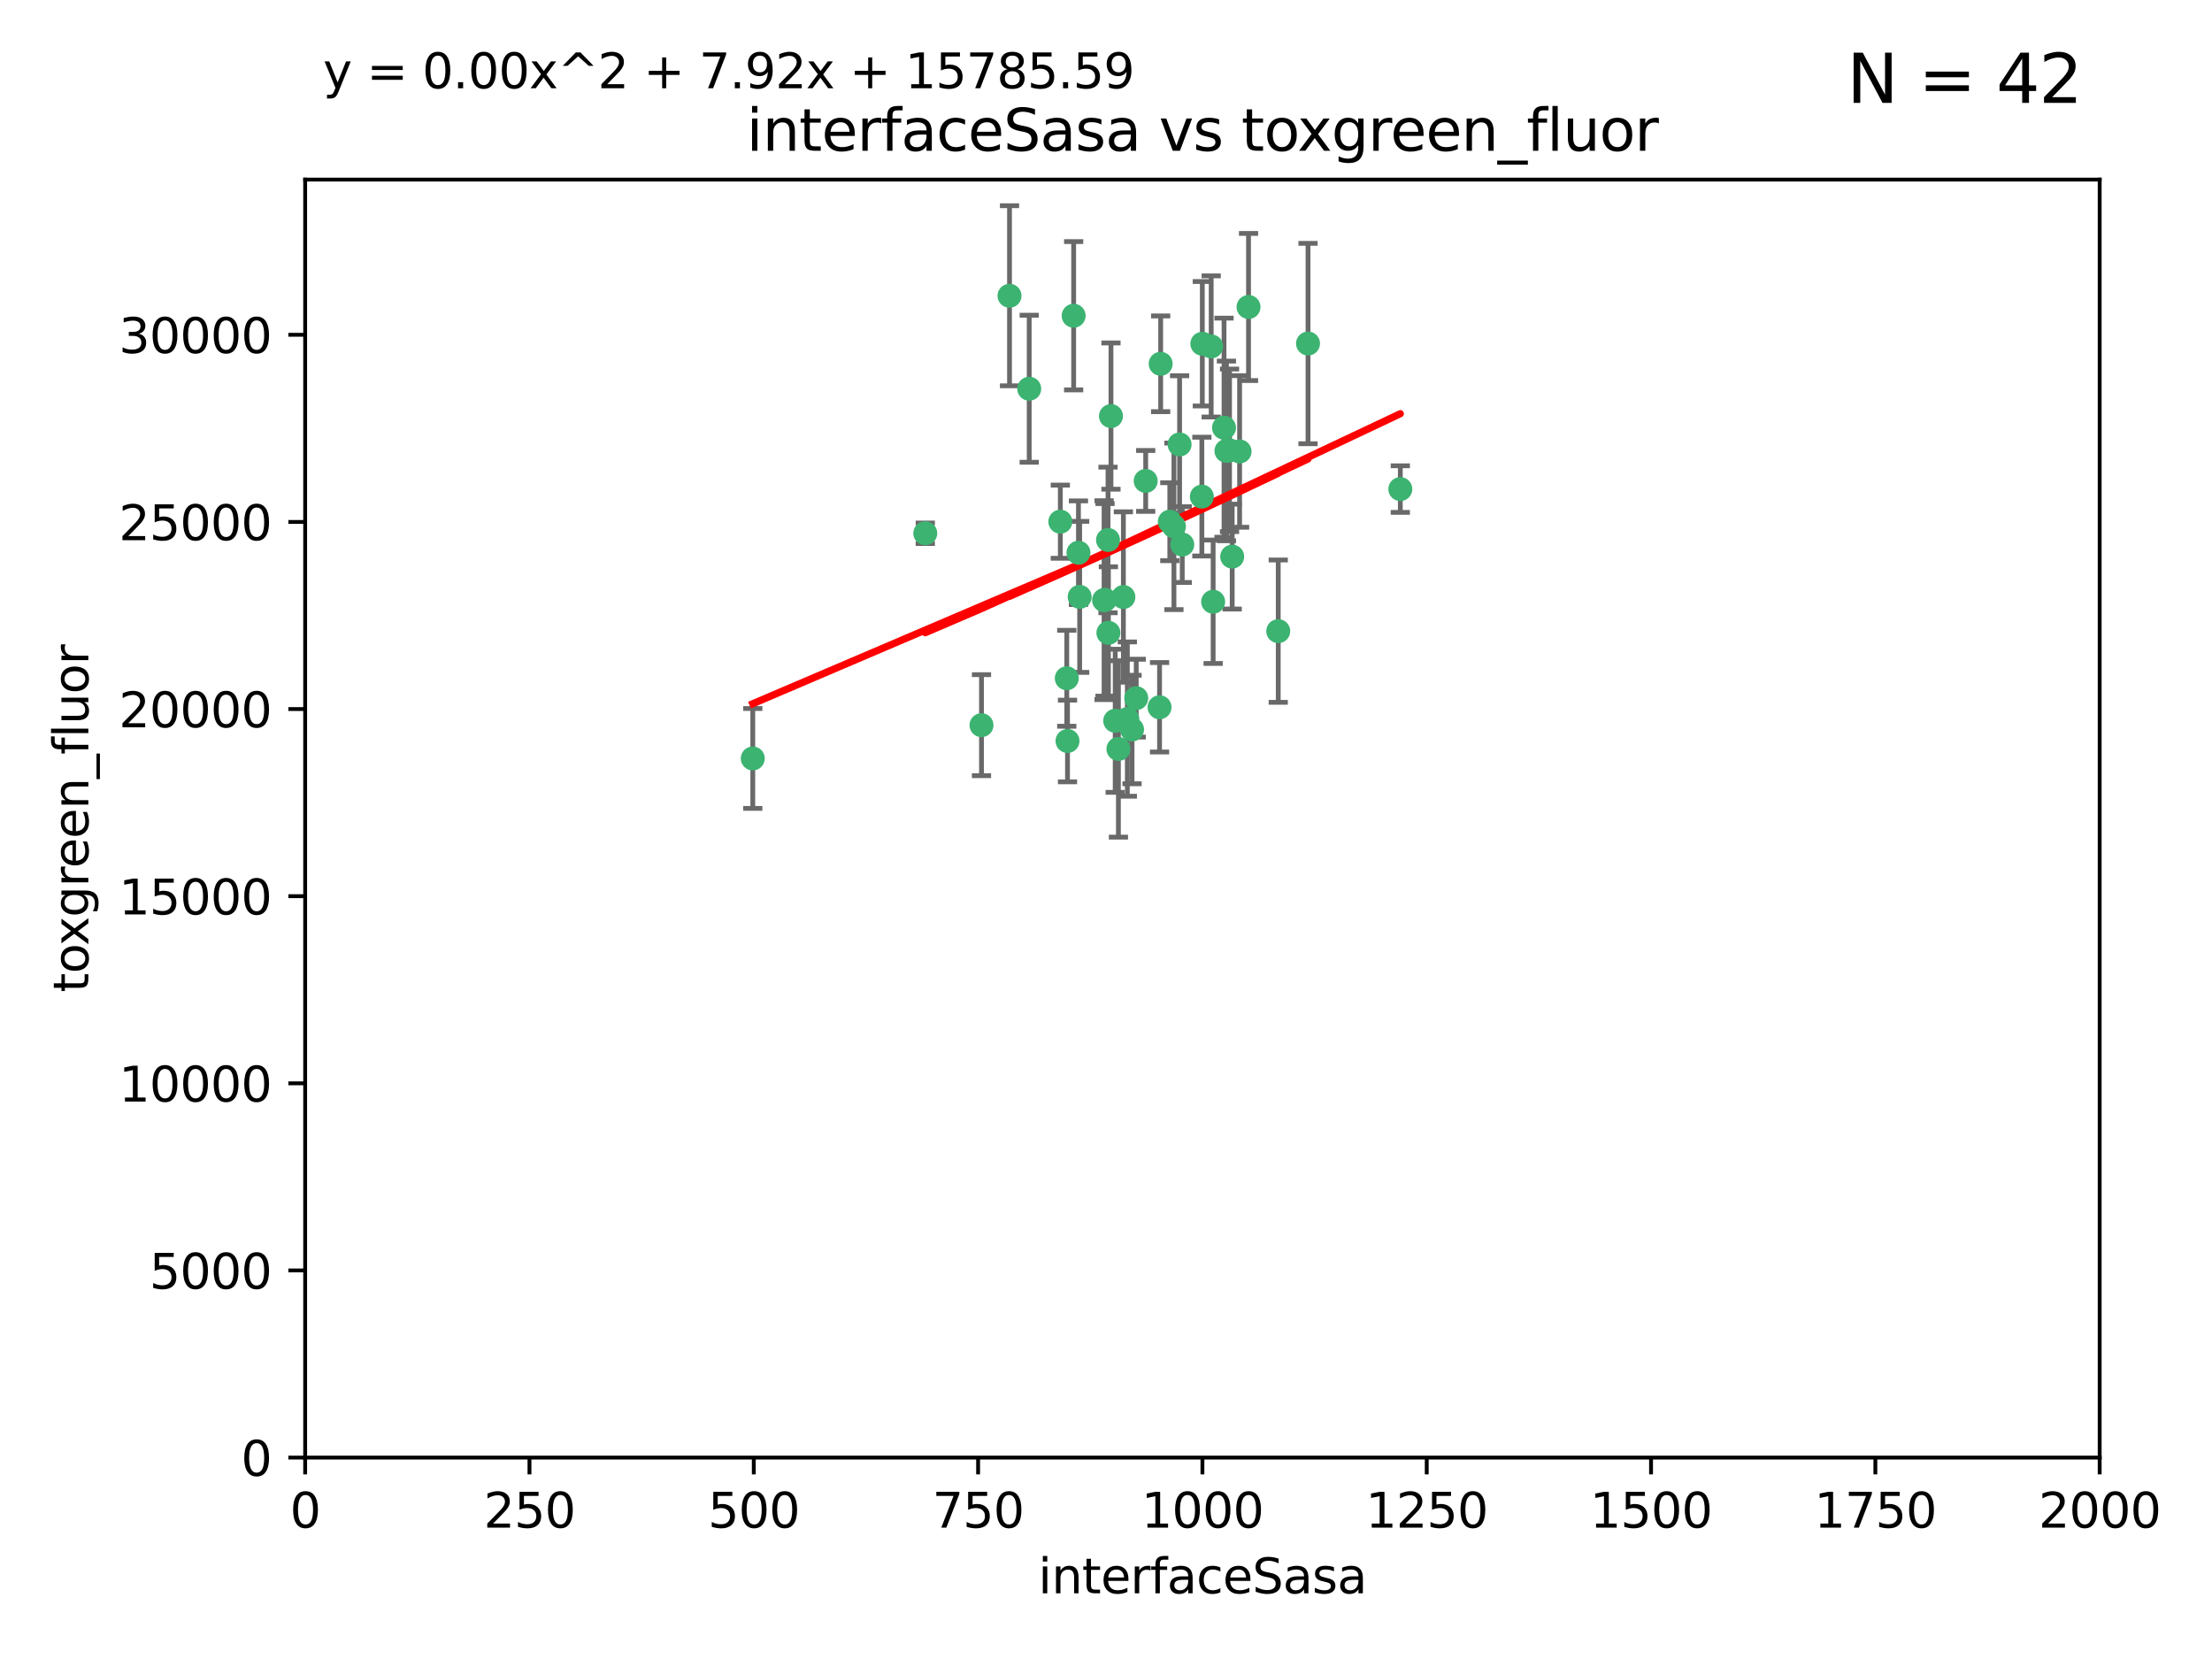 <?xml version="1.0" encoding="utf-8" standalone="no"?>
<!DOCTYPE svg PUBLIC "-//W3C//DTD SVG 1.1//EN"
  "http://www.w3.org/Graphics/SVG/1.1/DTD/svg11.dtd">
<svg xmlns:xlink="http://www.w3.org/1999/xlink" width="460.8pt" height="345.6pt" viewBox="0 0 460.8 345.6" xmlns="http://www.w3.org/2000/svg" version="1.1">
 <defs>
  <style type="text/css">*{stroke-linejoin: round; stroke-linecap: butt}</style>
 </defs>
 <g id="figure_1">
  <g id="patch_1">
   <path d="M 0 345.6 
L 460.8 345.6 
L 460.8 0 
L 0 0 
z
" style="fill: #ffffff"/>
  </g>
  <g id="axes_1">
   <g id="patch_2">
    <path d="M 63.571 303.64 
L 437.4 303.64 
L 437.4 37.411 
L 63.571 37.411 
z
" style="fill: #ffffff"/>
   </g>
   <g id="PathCollection_1">
    <defs>
     <path id="m12fa985029" d="M 0 1.118 
C 0.297 1.118 0.581 1 0.791 0.791 
C 1 0.581 1.118 0.297 1.118 0 
C 1.118 -0.297 1 -0.581 0.791 -0.791 
C 0.581 -1 0.297 -1.118 0 -1.118 
C -0.297 -1.118 -0.581 -1 -0.791 -0.791 
C -1 -0.581 -1.118 -0.297 -1.118 0 
C -1.118 0.297 -1 0.581 -0.791 0.791 
C -0.581 1 -0.297 1.118 0 1.118 
z
" style="stroke: #3cb371"/>
    </defs>
    <g clip-path="url(#pdfa7158dec)">
     <use xlink:href="#m12fa985029" x="243.693" y="108.677" style="fill: #3cb371; stroke: #3cb371"/>
     <use xlink:href="#m12fa985029" x="272.484" y="71.562" style="fill: #3cb371; stroke: #3cb371"/>
     <use xlink:href="#m12fa985029" x="231.435" y="86.676" style="fill: #3cb371; stroke: #3cb371"/>
     <use xlink:href="#m12fa985029" x="266.28" y="131.48" style="fill: #3cb371; stroke: #3cb371"/>
     <use xlink:href="#m12fa985029" x="254.987" y="89.097" style="fill: #3cb371; stroke: #3cb371"/>
     <use xlink:href="#m12fa985029" x="220.886" y="108.676" style="fill: #3cb371; stroke: #3cb371"/>
     <use xlink:href="#m12fa985029" x="214.404" y="80.98" style="fill: #3cb371; stroke: #3cb371"/>
     <use xlink:href="#m12fa985029" x="241.787" y="75.786" style="fill: #3cb371; stroke: #3cb371"/>
     <use xlink:href="#m12fa985029" x="252.721" y="125.356" style="fill: #3cb371; stroke: #3cb371"/>
     <use xlink:href="#m12fa985029" x="252.312" y="72.167" style="fill: #3cb371; stroke: #3cb371"/>
     <use xlink:href="#m12fa985029" x="258.229" y="94.046" style="fill: #3cb371; stroke: #3cb371"/>
     <use xlink:href="#m12fa985029" x="223.66" y="65.773" style="fill: #3cb371; stroke: #3cb371"/>
     <use xlink:href="#m12fa985029" x="232.987" y="156.019" style="fill: #3cb371; stroke: #3cb371"/>
     <use xlink:href="#m12fa985029" x="241.557" y="147.335" style="fill: #3cb371; stroke: #3cb371"/>
     <use xlink:href="#m12fa985029" x="230.194" y="124.965" style="fill: #3cb371; stroke: #3cb371"/>
     <use xlink:href="#m12fa985029" x="246.284" y="113.441" style="fill: #3cb371; stroke: #3cb371"/>
     <use xlink:href="#m12fa985029" x="255.489" y="93.933" style="fill: #3cb371; stroke: #3cb371"/>
     <use xlink:href="#m12fa985029" x="256.689" y="115.953" style="fill: #3cb371; stroke: #3cb371"/>
     <use xlink:href="#m12fa985029" x="244.553" y="109.646" style="fill: #3cb371; stroke: #3cb371"/>
     <use xlink:href="#m12fa985029" x="250.368" y="103.453" style="fill: #3cb371; stroke: #3cb371"/>
     <use xlink:href="#m12fa985029" x="232.318" y="150.153" style="fill: #3cb371; stroke: #3cb371"/>
     <use xlink:href="#m12fa985029" x="256.134" y="93.812" style="fill: #3cb371; stroke: #3cb371"/>
     <use xlink:href="#m12fa985029" x="234.02" y="124.367" style="fill: #3cb371; stroke: #3cb371"/>
     <use xlink:href="#m12fa985029" x="238.669" y="100.184" style="fill: #3cb371; stroke: #3cb371"/>
     <use xlink:href="#m12fa985029" x="245.731" y="92.588" style="fill: #3cb371; stroke: #3cb371"/>
     <use xlink:href="#m12fa985029" x="222.381" y="154.361" style="fill: #3cb371; stroke: #3cb371"/>
     <use xlink:href="#m12fa985029" x="291.711" y="101.886" style="fill: #3cb371; stroke: #3cb371"/>
     <use xlink:href="#m12fa985029" x="224.916" y="124.337" style="fill: #3cb371; stroke: #3cb371"/>
     <use xlink:href="#m12fa985029" x="260.091" y="63.953" style="fill: #3cb371; stroke: #3cb371"/>
     <use xlink:href="#m12fa985029" x="250.465" y="71.61" style="fill: #3cb371; stroke: #3cb371"/>
     <use xlink:href="#m12fa985029" x="204.462" y="151.067" style="fill: #3cb371; stroke: #3cb371"/>
     <use xlink:href="#m12fa985029" x="192.753" y="111.087" style="fill: #3cb371; stroke: #3cb371"/>
     <use xlink:href="#m12fa985029" x="222.228" y="141.297" style="fill: #3cb371; stroke: #3cb371"/>
     <use xlink:href="#m12fa985029" x="230.822" y="112.487" style="fill: #3cb371; stroke: #3cb371"/>
     <use xlink:href="#m12fa985029" x="210.301" y="61.614" style="fill: #3cb371; stroke: #3cb371"/>
     <use xlink:href="#m12fa985029" x="236.699" y="145.439" style="fill: #3cb371; stroke: #3cb371"/>
     <use xlink:href="#m12fa985029" x="230.901" y="131.829" style="fill: #3cb371; stroke: #3cb371"/>
     <use xlink:href="#m12fa985029" x="224.662" y="115.142" style="fill: #3cb371; stroke: #3cb371"/>
     <use xlink:href="#m12fa985029" x="235.826" y="151.97" style="fill: #3cb371; stroke: #3cb371"/>
     <use xlink:href="#m12fa985029" x="229.998" y="125.024" style="fill: #3cb371; stroke: #3cb371"/>
     <use xlink:href="#m12fa985029" x="234.846" y="149.795" style="fill: #3cb371; stroke: #3cb371"/>
     <use xlink:href="#m12fa985029" x="156.817" y="157.999" style="fill: #3cb371; stroke: #3cb371"/>
    </g>
   </g>
   <g id="matplotlib.axis_1">
    <g id="xtick_1">
     <g id="line2d_1">
      <defs>
       <path id="ma5919d333f" d="M 0 0 
L 0 3.5 
" style="stroke: #000000; stroke-width: 0.8"/>
      </defs>
      <g>
       <use xlink:href="#ma5919d333f" x="63.571" y="303.64" style="stroke: #000000; stroke-width: 0.8"/>
      </g>
     </g>
     <g id="text_1">
      <!-- 0 -->
      <g transform="translate(60.39 318.238)scale(0.1 -0.1)">
       <defs>
        <path id="DejaVuSans-30" d="M 2034 4250 
Q 1547 4250 1301 3770 
Q 1056 3291 1056 2328 
Q 1056 1369 1301 889 
Q 1547 409 2034 409 
Q 2525 409 2770 889 
Q 3016 1369 3016 2328 
Q 3016 3291 2770 3770 
Q 2525 4250 2034 4250 
z
M 2034 4750 
Q 2819 4750 3233 4129 
Q 3647 3509 3647 2328 
Q 3647 1150 3233 529 
Q 2819 -91 2034 -91 
Q 1250 -91 836 529 
Q 422 1150 422 2328 
Q 422 3509 836 4129 
Q 1250 4750 2034 4750 
z
" transform="scale(0.016)"/>
       </defs>
       <use xlink:href="#DejaVuSans-30"/>
      </g>
     </g>
    </g>
    <g id="xtick_2">
     <g id="line2d_2">
      <g>
       <use xlink:href="#ma5919d333f" x="110.3" y="303.64" style="stroke: #000000; stroke-width: 0.8"/>
      </g>
     </g>
     <g id="text_2">
      <!-- 250 -->
      <g transform="translate(100.756 318.238)scale(0.1 -0.1)">
       <defs>
        <path id="DejaVuSans-32" d="M 1228 531 
L 3431 531 
L 3431 0 
L 469 0 
L 469 531 
Q 828 903 1448 1529 
Q 2069 2156 2228 2338 
Q 2531 2678 2651 2914 
Q 2772 3150 2772 3378 
Q 2772 3750 2511 3984 
Q 2250 4219 1831 4219 
Q 1534 4219 1204 4116 
Q 875 4013 500 3803 
L 500 4441 
Q 881 4594 1212 4672 
Q 1544 4750 1819 4750 
Q 2544 4750 2975 4387 
Q 3406 4025 3406 3419 
Q 3406 3131 3298 2873 
Q 3191 2616 2906 2266 
Q 2828 2175 2409 1742 
Q 1991 1309 1228 531 
z
" transform="scale(0.016)"/>
        <path id="DejaVuSans-35" d="M 691 4666 
L 3169 4666 
L 3169 4134 
L 1269 4134 
L 1269 2991 
Q 1406 3038 1543 3061 
Q 1681 3084 1819 3084 
Q 2600 3084 3056 2656 
Q 3513 2228 3513 1497 
Q 3513 744 3044 326 
Q 2575 -91 1722 -91 
Q 1428 -91 1123 -41 
Q 819 9 494 109 
L 494 744 
Q 775 591 1075 516 
Q 1375 441 1709 441 
Q 2250 441 2565 725 
Q 2881 1009 2881 1497 
Q 2881 1984 2565 2268 
Q 2250 2553 1709 2553 
Q 1456 2553 1204 2497 
Q 953 2441 691 2322 
L 691 4666 
z
" transform="scale(0.016)"/>
       </defs>
       <use xlink:href="#DejaVuSans-32"/>
       <use xlink:href="#DejaVuSans-35" x="63.623"/>
       <use xlink:href="#DejaVuSans-30" x="127.246"/>
      </g>
     </g>
    </g>
    <g id="xtick_3">
     <g id="line2d_3">
      <g>
       <use xlink:href="#ma5919d333f" x="157.028" y="303.64" style="stroke: #000000; stroke-width: 0.8"/>
      </g>
     </g>
     <g id="text_3">
      <!-- 500 -->
      <g transform="translate(147.485 318.238)scale(0.1 -0.1)">
       <use xlink:href="#DejaVuSans-35"/>
       <use xlink:href="#DejaVuSans-30" x="63.623"/>
       <use xlink:href="#DejaVuSans-30" x="127.246"/>
      </g>
     </g>
    </g>
    <g id="xtick_4">
     <g id="line2d_4">
      <g>
       <use xlink:href="#ma5919d333f" x="203.757" y="303.64" style="stroke: #000000; stroke-width: 0.8"/>
      </g>
     </g>
     <g id="text_4">
      <!-- 750 -->
      <g transform="translate(194.213 318.238)scale(0.1 -0.1)">
       <defs>
        <path id="DejaVuSans-37" d="M 525 4666 
L 3525 4666 
L 3525 4397 
L 1831 0 
L 1172 0 
L 2766 4134 
L 525 4134 
L 525 4666 
z
" transform="scale(0.016)"/>
       </defs>
       <use xlink:href="#DejaVuSans-37"/>
       <use xlink:href="#DejaVuSans-35" x="63.623"/>
       <use xlink:href="#DejaVuSans-30" x="127.246"/>
      </g>
     </g>
    </g>
    <g id="xtick_5">
     <g id="line2d_5">
      <g>
       <use xlink:href="#ma5919d333f" x="250.486" y="303.64" style="stroke: #000000; stroke-width: 0.8"/>
      </g>
     </g>
     <g id="text_5">
      <!-- 1000 -->
      <g transform="translate(237.761 318.238)scale(0.1 -0.1)">
       <defs>
        <path id="DejaVuSans-31" d="M 794 531 
L 1825 531 
L 1825 4091 
L 703 3866 
L 703 4441 
L 1819 4666 
L 2450 4666 
L 2450 531 
L 3481 531 
L 3481 0 
L 794 0 
L 794 531 
z
" transform="scale(0.016)"/>
       </defs>
       <use xlink:href="#DejaVuSans-31"/>
       <use xlink:href="#DejaVuSans-30" x="63.623"/>
       <use xlink:href="#DejaVuSans-30" x="127.246"/>
       <use xlink:href="#DejaVuSans-30" x="190.869"/>
      </g>
     </g>
    </g>
    <g id="xtick_6">
     <g id="line2d_6">
      <g>
       <use xlink:href="#ma5919d333f" x="297.214" y="303.64" style="stroke: #000000; stroke-width: 0.8"/>
      </g>
     </g>
     <g id="text_6">
      <!-- 1250 -->
      <g transform="translate(284.489 318.238)scale(0.1 -0.1)">
       <use xlink:href="#DejaVuSans-31"/>
       <use xlink:href="#DejaVuSans-32" x="63.623"/>
       <use xlink:href="#DejaVuSans-35" x="127.246"/>
       <use xlink:href="#DejaVuSans-30" x="190.869"/>
      </g>
     </g>
    </g>
    <g id="xtick_7">
     <g id="line2d_7">
      <g>
       <use xlink:href="#ma5919d333f" x="343.943" y="303.64" style="stroke: #000000; stroke-width: 0.8"/>
      </g>
     </g>
     <g id="text_7">
      <!-- 1500 -->
      <g transform="translate(331.218 318.238)scale(0.1 -0.1)">
       <use xlink:href="#DejaVuSans-31"/>
       <use xlink:href="#DejaVuSans-35" x="63.623"/>
       <use xlink:href="#DejaVuSans-30" x="127.246"/>
       <use xlink:href="#DejaVuSans-30" x="190.869"/>
      </g>
     </g>
    </g>
    <g id="xtick_8">
     <g id="line2d_8">
      <g>
       <use xlink:href="#ma5919d333f" x="390.671" y="303.64" style="stroke: #000000; stroke-width: 0.8"/>
      </g>
     </g>
     <g id="text_8">
      <!-- 1750 -->
      <g transform="translate(377.946 318.238)scale(0.1 -0.1)">
       <use xlink:href="#DejaVuSans-31"/>
       <use xlink:href="#DejaVuSans-37" x="63.623"/>
       <use xlink:href="#DejaVuSans-35" x="127.246"/>
       <use xlink:href="#DejaVuSans-30" x="190.869"/>
      </g>
     </g>
    </g>
    <g id="xtick_9">
     <g id="line2d_9">
      <g>
       <use xlink:href="#ma5919d333f" x="437.4" y="303.64" style="stroke: #000000; stroke-width: 0.8"/>
      </g>
     </g>
     <g id="text_9">
      <!-- 2000 -->
      <g transform="translate(424.675 318.238)scale(0.1 -0.1)">
       <use xlink:href="#DejaVuSans-32"/>
       <use xlink:href="#DejaVuSans-30" x="63.623"/>
       <use xlink:href="#DejaVuSans-30" x="127.246"/>
       <use xlink:href="#DejaVuSans-30" x="190.869"/>
      </g>
     </g>
    </g>
    <g id="text_10">
     <!-- interfaceSasa -->
     <g transform="translate(216.279 331.917)scale(0.1 -0.1)">
      <defs>
       <path id="DejaVuSans-69" d="M 603 3500 
L 1178 3500 
L 1178 0 
L 603 0 
L 603 3500 
z
M 603 4863 
L 1178 4863 
L 1178 4134 
L 603 4134 
L 603 4863 
z
" transform="scale(0.016)"/>
       <path id="DejaVuSans-6e" d="M 3513 2113 
L 3513 0 
L 2938 0 
L 2938 2094 
Q 2938 2591 2744 2837 
Q 2550 3084 2163 3084 
Q 1697 3084 1428 2787 
Q 1159 2491 1159 1978 
L 1159 0 
L 581 0 
L 581 3500 
L 1159 3500 
L 1159 2956 
Q 1366 3272 1645 3428 
Q 1925 3584 2291 3584 
Q 2894 3584 3203 3211 
Q 3513 2838 3513 2113 
z
" transform="scale(0.016)"/>
       <path id="DejaVuSans-74" d="M 1172 4494 
L 1172 3500 
L 2356 3500 
L 2356 3053 
L 1172 3053 
L 1172 1153 
Q 1172 725 1289 603 
Q 1406 481 1766 481 
L 2356 481 
L 2356 0 
L 1766 0 
Q 1100 0 847 248 
Q 594 497 594 1153 
L 594 3053 
L 172 3053 
L 172 3500 
L 594 3500 
L 594 4494 
L 1172 4494 
z
" transform="scale(0.016)"/>
       <path id="DejaVuSans-65" d="M 3597 1894 
L 3597 1613 
L 953 1613 
Q 991 1019 1311 708 
Q 1631 397 2203 397 
Q 2534 397 2845 478 
Q 3156 559 3463 722 
L 3463 178 
Q 3153 47 2828 -22 
Q 2503 -91 2169 -91 
Q 1331 -91 842 396 
Q 353 884 353 1716 
Q 353 2575 817 3079 
Q 1281 3584 2069 3584 
Q 2775 3584 3186 3129 
Q 3597 2675 3597 1894 
z
M 3022 2063 
Q 3016 2534 2758 2815 
Q 2500 3097 2075 3097 
Q 1594 3097 1305 2825 
Q 1016 2553 972 2059 
L 3022 2063 
z
" transform="scale(0.016)"/>
       <path id="DejaVuSans-72" d="M 2631 2963 
Q 2534 3019 2420 3045 
Q 2306 3072 2169 3072 
Q 1681 3072 1420 2755 
Q 1159 2438 1159 1844 
L 1159 0 
L 581 0 
L 581 3500 
L 1159 3500 
L 1159 2956 
Q 1341 3275 1631 3429 
Q 1922 3584 2338 3584 
Q 2397 3584 2469 3576 
Q 2541 3569 2628 3553 
L 2631 2963 
z
" transform="scale(0.016)"/>
       <path id="DejaVuSans-66" d="M 2375 4863 
L 2375 4384 
L 1825 4384 
Q 1516 4384 1395 4259 
Q 1275 4134 1275 3809 
L 1275 3500 
L 2222 3500 
L 2222 3053 
L 1275 3053 
L 1275 0 
L 697 0 
L 697 3053 
L 147 3053 
L 147 3500 
L 697 3500 
L 697 3744 
Q 697 4328 969 4595 
Q 1241 4863 1831 4863 
L 2375 4863 
z
" transform="scale(0.016)"/>
       <path id="DejaVuSans-61" d="M 2194 1759 
Q 1497 1759 1228 1600 
Q 959 1441 959 1056 
Q 959 750 1161 570 
Q 1363 391 1709 391 
Q 2188 391 2477 730 
Q 2766 1069 2766 1631 
L 2766 1759 
L 2194 1759 
z
M 3341 1997 
L 3341 0 
L 2766 0 
L 2766 531 
Q 2569 213 2275 61 
Q 1981 -91 1556 -91 
Q 1019 -91 701 211 
Q 384 513 384 1019 
Q 384 1609 779 1909 
Q 1175 2209 1959 2209 
L 2766 2209 
L 2766 2266 
Q 2766 2663 2505 2880 
Q 2244 3097 1772 3097 
Q 1472 3097 1187 3025 
Q 903 2953 641 2809 
L 641 3341 
Q 956 3463 1253 3523 
Q 1550 3584 1831 3584 
Q 2591 3584 2966 3190 
Q 3341 2797 3341 1997 
z
" transform="scale(0.016)"/>
       <path id="DejaVuSans-63" d="M 3122 3366 
L 3122 2828 
Q 2878 2963 2633 3030 
Q 2388 3097 2138 3097 
Q 1578 3097 1268 2742 
Q 959 2388 959 1747 
Q 959 1106 1268 751 
Q 1578 397 2138 397 
Q 2388 397 2633 464 
Q 2878 531 3122 666 
L 3122 134 
Q 2881 22 2623 -34 
Q 2366 -91 2075 -91 
Q 1284 -91 818 406 
Q 353 903 353 1747 
Q 353 2603 823 3093 
Q 1294 3584 2113 3584 
Q 2378 3584 2631 3529 
Q 2884 3475 3122 3366 
z
" transform="scale(0.016)"/>
       <path id="DejaVuSans-53" d="M 3425 4513 
L 3425 3897 
Q 3066 4069 2747 4153 
Q 2428 4238 2131 4238 
Q 1616 4238 1336 4038 
Q 1056 3838 1056 3469 
Q 1056 3159 1242 3001 
Q 1428 2844 1947 2747 
L 2328 2669 
Q 3034 2534 3370 2195 
Q 3706 1856 3706 1288 
Q 3706 609 3251 259 
Q 2797 -91 1919 -91 
Q 1588 -91 1214 -16 
Q 841 59 441 206 
L 441 856 
Q 825 641 1194 531 
Q 1563 422 1919 422 
Q 2459 422 2753 634 
Q 3047 847 3047 1241 
Q 3047 1584 2836 1778 
Q 2625 1972 2144 2069 
L 1759 2144 
Q 1053 2284 737 2584 
Q 422 2884 422 3419 
Q 422 4038 858 4394 
Q 1294 4750 2059 4750 
Q 2388 4750 2728 4690 
Q 3069 4631 3425 4513 
z
" transform="scale(0.016)"/>
       <path id="DejaVuSans-73" d="M 2834 3397 
L 2834 2853 
Q 2591 2978 2328 3040 
Q 2066 3103 1784 3103 
Q 1356 3103 1142 2972 
Q 928 2841 928 2578 
Q 928 2378 1081 2264 
Q 1234 2150 1697 2047 
L 1894 2003 
Q 2506 1872 2764 1633 
Q 3022 1394 3022 966 
Q 3022 478 2636 193 
Q 2250 -91 1575 -91 
Q 1294 -91 989 -36 
Q 684 19 347 128 
L 347 722 
Q 666 556 975 473 
Q 1284 391 1588 391 
Q 1994 391 2212 530 
Q 2431 669 2431 922 
Q 2431 1156 2273 1281 
Q 2116 1406 1581 1522 
L 1381 1569 
Q 847 1681 609 1914 
Q 372 2147 372 2553 
Q 372 3047 722 3315 
Q 1072 3584 1716 3584 
Q 2034 3584 2315 3537 
Q 2597 3491 2834 3397 
z
" transform="scale(0.016)"/>
      </defs>
      <use xlink:href="#DejaVuSans-69"/>
      <use xlink:href="#DejaVuSans-6e" x="27.783"/>
      <use xlink:href="#DejaVuSans-74" x="91.162"/>
      <use xlink:href="#DejaVuSans-65" x="130.371"/>
      <use xlink:href="#DejaVuSans-72" x="191.895"/>
      <use xlink:href="#DejaVuSans-66" x="233.008"/>
      <use xlink:href="#DejaVuSans-61" x="268.213"/>
      <use xlink:href="#DejaVuSans-63" x="329.492"/>
      <use xlink:href="#DejaVuSans-65" x="384.473"/>
      <use xlink:href="#DejaVuSans-53" x="445.996"/>
      <use xlink:href="#DejaVuSans-61" x="509.473"/>
      <use xlink:href="#DejaVuSans-73" x="570.752"/>
      <use xlink:href="#DejaVuSans-61" x="622.852"/>
     </g>
    </g>
   </g>
   <g id="matplotlib.axis_2">
    <g id="ytick_1">
     <g id="line2d_10">
      <defs>
       <path id="m65e98720cc" d="M 0 0 
L -3.5 0 
" style="stroke: #000000; stroke-width: 0.8"/>
      </defs>
      <g>
       <use xlink:href="#m65e98720cc" x="63.571" y="303.64" style="stroke: #000000; stroke-width: 0.8"/>
      </g>
     </g>
     <g id="text_11">
      <!-- 0 -->
      <g transform="translate(50.209 307.439)scale(0.1 -0.1)">
       <use xlink:href="#DejaVuSans-30"/>
      </g>
     </g>
    </g>
    <g id="ytick_2">
     <g id="line2d_11">
      <g>
       <use xlink:href="#m65e98720cc" x="63.571" y="264.657" style="stroke: #000000; stroke-width: 0.8"/>
      </g>
     </g>
     <g id="text_12">
      <!-- 5000 -->
      <g transform="translate(31.121 268.457)scale(0.1 -0.1)">
       <use xlink:href="#DejaVuSans-35"/>
       <use xlink:href="#DejaVuSans-30" x="63.623"/>
       <use xlink:href="#DejaVuSans-30" x="127.246"/>
       <use xlink:href="#DejaVuSans-30" x="190.869"/>
      </g>
     </g>
    </g>
    <g id="ytick_3">
     <g id="line2d_12">
      <g>
       <use xlink:href="#m65e98720cc" x="63.571" y="225.675" style="stroke: #000000; stroke-width: 0.8"/>
      </g>
     </g>
     <g id="text_13">
      <!-- 10000 -->
      <g transform="translate(24.759 229.474)scale(0.1 -0.1)">
       <use xlink:href="#DejaVuSans-31"/>
       <use xlink:href="#DejaVuSans-30" x="63.623"/>
       <use xlink:href="#DejaVuSans-30" x="127.246"/>
       <use xlink:href="#DejaVuSans-30" x="190.869"/>
       <use xlink:href="#DejaVuSans-30" x="254.492"/>
      </g>
     </g>
    </g>
    <g id="ytick_4">
     <g id="line2d_13">
      <g>
       <use xlink:href="#m65e98720cc" x="63.571" y="186.692" style="stroke: #000000; stroke-width: 0.8"/>
      </g>
     </g>
     <g id="text_14">
      <!-- 15000 -->
      <g transform="translate(24.759 190.492)scale(0.1 -0.1)">
       <use xlink:href="#DejaVuSans-31"/>
       <use xlink:href="#DejaVuSans-35" x="63.623"/>
       <use xlink:href="#DejaVuSans-30" x="127.246"/>
       <use xlink:href="#DejaVuSans-30" x="190.869"/>
       <use xlink:href="#DejaVuSans-30" x="254.492"/>
      </g>
     </g>
    </g>
    <g id="ytick_5">
     <g id="line2d_14">
      <g>
       <use xlink:href="#m65e98720cc" x="63.571" y="147.71" style="stroke: #000000; stroke-width: 0.8"/>
      </g>
     </g>
     <g id="text_15">
      <!-- 20000 -->
      <g transform="translate(24.759 151.509)scale(0.1 -0.1)">
       <use xlink:href="#DejaVuSans-32"/>
       <use xlink:href="#DejaVuSans-30" x="63.623"/>
       <use xlink:href="#DejaVuSans-30" x="127.246"/>
       <use xlink:href="#DejaVuSans-30" x="190.869"/>
       <use xlink:href="#DejaVuSans-30" x="254.492"/>
      </g>
     </g>
    </g>
    <g id="ytick_6">
     <g id="line2d_15">
      <g>
       <use xlink:href="#m65e98720cc" x="63.571" y="108.727" style="stroke: #000000; stroke-width: 0.8"/>
      </g>
     </g>
     <g id="text_16">
      <!-- 25000 -->
      <g transform="translate(24.759 112.527)scale(0.1 -0.1)">
       <use xlink:href="#DejaVuSans-32"/>
       <use xlink:href="#DejaVuSans-35" x="63.623"/>
       <use xlink:href="#DejaVuSans-30" x="127.246"/>
       <use xlink:href="#DejaVuSans-30" x="190.869"/>
       <use xlink:href="#DejaVuSans-30" x="254.492"/>
      </g>
     </g>
    </g>
    <g id="ytick_7">
     <g id="line2d_16">
      <g>
       <use xlink:href="#m65e98720cc" x="63.571" y="69.745" style="stroke: #000000; stroke-width: 0.8"/>
      </g>
     </g>
     <g id="text_17">
      <!-- 30000 -->
      <g transform="translate(24.759 73.544)scale(0.1 -0.1)">
       <defs>
        <path id="DejaVuSans-33" d="M 2597 2516 
Q 3050 2419 3304 2112 
Q 3559 1806 3559 1356 
Q 3559 666 3084 287 
Q 2609 -91 1734 -91 
Q 1441 -91 1130 -33 
Q 819 25 488 141 
L 488 750 
Q 750 597 1062 519 
Q 1375 441 1716 441 
Q 2309 441 2620 675 
Q 2931 909 2931 1356 
Q 2931 1769 2642 2001 
Q 2353 2234 1838 2234 
L 1294 2234 
L 1294 2753 
L 1863 2753 
Q 2328 2753 2575 2939 
Q 2822 3125 2822 3475 
Q 2822 3834 2567 4026 
Q 2313 4219 1838 4219 
Q 1578 4219 1281 4162 
Q 984 4106 628 3988 
L 628 4550 
Q 988 4650 1302 4700 
Q 1616 4750 1894 4750 
Q 2613 4750 3031 4423 
Q 3450 4097 3450 3541 
Q 3450 3153 3228 2886 
Q 3006 2619 2597 2516 
z
" transform="scale(0.016)"/>
       </defs>
       <use xlink:href="#DejaVuSans-33"/>
       <use xlink:href="#DejaVuSans-30" x="63.623"/>
       <use xlink:href="#DejaVuSans-30" x="127.246"/>
       <use xlink:href="#DejaVuSans-30" x="190.869"/>
       <use xlink:href="#DejaVuSans-30" x="254.492"/>
      </g>
     </g>
    </g>
    <g id="text_18">
     <!-- toxgreen_fluor -->
     <g transform="translate(18.401 206.72)rotate(-90)scale(0.1 -0.1)">
      <defs>
       <path id="DejaVuSans-6f" d="M 1959 3097 
Q 1497 3097 1228 2736 
Q 959 2375 959 1747 
Q 959 1119 1226 758 
Q 1494 397 1959 397 
Q 2419 397 2687 759 
Q 2956 1122 2956 1747 
Q 2956 2369 2687 2733 
Q 2419 3097 1959 3097 
z
M 1959 3584 
Q 2709 3584 3137 3096 
Q 3566 2609 3566 1747 
Q 3566 888 3137 398 
Q 2709 -91 1959 -91 
Q 1206 -91 779 398 
Q 353 888 353 1747 
Q 353 2609 779 3096 
Q 1206 3584 1959 3584 
z
" transform="scale(0.016)"/>
       <path id="DejaVuSans-78" d="M 3513 3500 
L 2247 1797 
L 3578 0 
L 2900 0 
L 1881 1375 
L 863 0 
L 184 0 
L 1544 1831 
L 300 3500 
L 978 3500 
L 1906 2253 
L 2834 3500 
L 3513 3500 
z
" transform="scale(0.016)"/>
       <path id="DejaVuSans-67" d="M 2906 1791 
Q 2906 2416 2648 2759 
Q 2391 3103 1925 3103 
Q 1463 3103 1205 2759 
Q 947 2416 947 1791 
Q 947 1169 1205 825 
Q 1463 481 1925 481 
Q 2391 481 2648 825 
Q 2906 1169 2906 1791 
z
M 3481 434 
Q 3481 -459 3084 -895 
Q 2688 -1331 1869 -1331 
Q 1566 -1331 1297 -1286 
Q 1028 -1241 775 -1147 
L 775 -588 
Q 1028 -725 1275 -790 
Q 1522 -856 1778 -856 
Q 2344 -856 2625 -561 
Q 2906 -266 2906 331 
L 2906 616 
Q 2728 306 2450 153 
Q 2172 0 1784 0 
Q 1141 0 747 490 
Q 353 981 353 1791 
Q 353 2603 747 3093 
Q 1141 3584 1784 3584 
Q 2172 3584 2450 3431 
Q 2728 3278 2906 2969 
L 2906 3500 
L 3481 3500 
L 3481 434 
z
" transform="scale(0.016)"/>
       <path id="DejaVuSans-5f" d="M 3263 -1063 
L 3263 -1509 
L -63 -1509 
L -63 -1063 
L 3263 -1063 
z
" transform="scale(0.016)"/>
       <path id="DejaVuSans-6c" d="M 603 4863 
L 1178 4863 
L 1178 0 
L 603 0 
L 603 4863 
z
" transform="scale(0.016)"/>
       <path id="DejaVuSans-75" d="M 544 1381 
L 544 3500 
L 1119 3500 
L 1119 1403 
Q 1119 906 1312 657 
Q 1506 409 1894 409 
Q 2359 409 2629 706 
Q 2900 1003 2900 1516 
L 2900 3500 
L 3475 3500 
L 3475 0 
L 2900 0 
L 2900 538 
Q 2691 219 2414 64 
Q 2138 -91 1772 -91 
Q 1169 -91 856 284 
Q 544 659 544 1381 
z
M 1991 3584 
L 1991 3584 
z
" transform="scale(0.016)"/>
      </defs>
      <use xlink:href="#DejaVuSans-74"/>
      <use xlink:href="#DejaVuSans-6f" x="39.209"/>
      <use xlink:href="#DejaVuSans-78" x="97.266"/>
      <use xlink:href="#DejaVuSans-67" x="156.445"/>
      <use xlink:href="#DejaVuSans-72" x="219.922"/>
      <use xlink:href="#DejaVuSans-65" x="258.785"/>
      <use xlink:href="#DejaVuSans-65" x="320.309"/>
      <use xlink:href="#DejaVuSans-6e" x="381.832"/>
      <use xlink:href="#DejaVuSans-5f" x="445.211"/>
      <use xlink:href="#DejaVuSans-66" x="495.211"/>
      <use xlink:href="#DejaVuSans-6c" x="530.416"/>
      <use xlink:href="#DejaVuSans-75" x="558.199"/>
      <use xlink:href="#DejaVuSans-6f" x="621.578"/>
      <use xlink:href="#DejaVuSans-72" x="682.76"/>
     </g>
    </g>
   </g>
   <g id="LineCollection_1">
    <path d="M 243.693 116.797 
L 243.693 100.557 
" clip-path="url(#pdfa7158dec)" style="fill: none; stroke: #696969"/>
    <path d="M 272.484 92.434 
L 272.484 50.691 
" clip-path="url(#pdfa7158dec)" style="fill: none; stroke: #696969"/>
    <path d="M 231.435 101.908 
L 231.435 71.444 
" clip-path="url(#pdfa7158dec)" style="fill: none; stroke: #696969"/>
    <path d="M 266.28 146.307 
L 266.28 116.654 
" clip-path="url(#pdfa7158dec)" style="fill: none; stroke: #696969"/>
    <path d="M 254.987 111.917 
L 254.987 66.277 
" clip-path="url(#pdfa7158dec)" style="fill: none; stroke: #696969"/>
    <path d="M 220.886 116.296 
L 220.886 101.057 
" clip-path="url(#pdfa7158dec)" style="fill: none; stroke: #696969"/>
    <path d="M 214.404 96.292 
L 214.404 65.668 
" clip-path="url(#pdfa7158dec)" style="fill: none; stroke: #696969"/>
    <path d="M 241.787 85.756 
L 241.787 65.815 
" clip-path="url(#pdfa7158dec)" style="fill: none; stroke: #696969"/>
    <path d="M 252.721 138.211 
L 252.721 112.501 
" clip-path="url(#pdfa7158dec)" style="fill: none; stroke: #696969"/>
    <path d="M 252.312 86.871 
L 252.312 57.463 
" clip-path="url(#pdfa7158dec)" style="fill: none; stroke: #696969"/>
    <path d="M 258.229 109.836 
L 258.229 78.257 
" clip-path="url(#pdfa7158dec)" style="fill: none; stroke: #696969"/>
    <path d="M 223.66 81.223 
L 223.66 50.323 
" clip-path="url(#pdfa7158dec)" style="fill: none; stroke: #696969"/>
    <path d="M 232.987 174.39 
L 232.987 137.647 
" clip-path="url(#pdfa7158dec)" style="fill: none; stroke: #696969"/>
    <path d="M 241.557 156.65 
L 241.557 138.02 
" clip-path="url(#pdfa7158dec)" style="fill: none; stroke: #696969"/>
    <path d="M 230.194 145.018 
L 230.194 104.912 
" clip-path="url(#pdfa7158dec)" style="fill: none; stroke: #696969"/>
    <path d="M 246.284 121.337 
L 246.284 105.546 
" clip-path="url(#pdfa7158dec)" style="fill: none; stroke: #696969"/>
    <path d="M 255.489 112.649 
L 255.489 75.218 
" clip-path="url(#pdfa7158dec)" style="fill: none; stroke: #696969"/>
    <path d="M 256.689 126.872 
L 256.689 105.035 
" clip-path="url(#pdfa7158dec)" style="fill: none; stroke: #696969"/>
    <path d="M 244.553 126.988 
L 244.553 92.305 
" clip-path="url(#pdfa7158dec)" style="fill: none; stroke: #696969"/>
    <path d="M 250.368 115.826 
L 250.368 91.08 
" clip-path="url(#pdfa7158dec)" style="fill: none; stroke: #696969"/>
    <path d="M 232.318 165.057 
L 232.318 135.25 
" clip-path="url(#pdfa7158dec)" style="fill: none; stroke: #696969"/>
    <path d="M 256.134 110.745 
L 256.134 76.878 
" clip-path="url(#pdfa7158dec)" style="fill: none; stroke: #696969"/>
    <path d="M 234.02 142.114 
L 234.02 106.621 
" clip-path="url(#pdfa7158dec)" style="fill: none; stroke: #696969"/>
    <path d="M 238.669 106.525 
L 238.669 93.844 
" clip-path="url(#pdfa7158dec)" style="fill: none; stroke: #696969"/>
    <path d="M 245.731 106.902 
L 245.731 78.274 
" clip-path="url(#pdfa7158dec)" style="fill: none; stroke: #696969"/>
    <path d="M 222.381 162.872 
L 222.381 145.85 
" clip-path="url(#pdfa7158dec)" style="fill: none; stroke: #696969"/>
    <path d="M 291.711 106.741 
L 291.711 97.032 
" clip-path="url(#pdfa7158dec)" style="fill: none; stroke: #696969"/>
    <path d="M 224.916 140.07 
L 224.916 108.604 
" clip-path="url(#pdfa7158dec)" style="fill: none; stroke: #696969"/>
    <path d="M 260.091 79.275 
L 260.091 48.63 
" clip-path="url(#pdfa7158dec)" style="fill: none; stroke: #696969"/>
    <path d="M 250.465 84.576 
L 250.465 58.645 
" clip-path="url(#pdfa7158dec)" style="fill: none; stroke: #696969"/>
    <path d="M 204.462 161.588 
L 204.462 140.547 
" clip-path="url(#pdfa7158dec)" style="fill: none; stroke: #696969"/>
    <path d="M 192.753 113.226 
L 192.753 108.949 
" clip-path="url(#pdfa7158dec)" style="fill: none; stroke: #696969"/>
    <path d="M 222.228 151.291 
L 222.228 131.303 
" clip-path="url(#pdfa7158dec)" style="fill: none; stroke: #696969"/>
    <path d="M 230.822 127.655 
L 230.822 97.319 
" clip-path="url(#pdfa7158dec)" style="fill: none; stroke: #696969"/>
    <path d="M 210.301 80.373 
L 210.301 42.855 
" clip-path="url(#pdfa7158dec)" style="fill: none; stroke: #696969"/>
    <path d="M 236.699 153.546 
L 236.699 137.331 
" clip-path="url(#pdfa7158dec)" style="fill: none; stroke: #696969"/>
    <path d="M 230.901 145.591 
L 230.901 118.067 
" clip-path="url(#pdfa7158dec)" style="fill: none; stroke: #696969"/>
    <path d="M 224.662 125.941 
L 224.662 104.342 
" clip-path="url(#pdfa7158dec)" style="fill: none; stroke: #696969"/>
    <path d="M 235.826 163.271 
L 235.826 140.669 
" clip-path="url(#pdfa7158dec)" style="fill: none; stroke: #696969"/>
    <path d="M 229.998 145.735 
L 229.998 104.312 
" clip-path="url(#pdfa7158dec)" style="fill: none; stroke: #696969"/>
    <path d="M 234.846 165.867 
L 234.846 133.723 
" clip-path="url(#pdfa7158dec)" style="fill: none; stroke: #696969"/>
    <path d="M 156.817 168.403 
L 156.817 147.594 
" clip-path="url(#pdfa7158dec)" style="fill: none; stroke: #696969"/>
   </g>
   <g id="line2d_17">
    <defs>
     <path id="m99bf83ea23" d="M 2 0 
L -2 -0 
" style="stroke: #696969"/>
    </defs>
    <g clip-path="url(#pdfa7158dec)">
     <use xlink:href="#m99bf83ea23" x="243.693" y="116.797" style="fill: #696969; stroke: #696969"/>
     <use xlink:href="#m99bf83ea23" x="272.484" y="92.434" style="fill: #696969; stroke: #696969"/>
     <use xlink:href="#m99bf83ea23" x="231.435" y="101.908" style="fill: #696969; stroke: #696969"/>
     <use xlink:href="#m99bf83ea23" x="266.28" y="146.307" style="fill: #696969; stroke: #696969"/>
     <use xlink:href="#m99bf83ea23" x="254.987" y="111.917" style="fill: #696969; stroke: #696969"/>
     <use xlink:href="#m99bf83ea23" x="220.886" y="116.296" style="fill: #696969; stroke: #696969"/>
     <use xlink:href="#m99bf83ea23" x="214.404" y="96.292" style="fill: #696969; stroke: #696969"/>
     <use xlink:href="#m99bf83ea23" x="241.787" y="85.756" style="fill: #696969; stroke: #696969"/>
     <use xlink:href="#m99bf83ea23" x="252.721" y="138.211" style="fill: #696969; stroke: #696969"/>
     <use xlink:href="#m99bf83ea23" x="252.312" y="86.871" style="fill: #696969; stroke: #696969"/>
     <use xlink:href="#m99bf83ea23" x="258.229" y="109.836" style="fill: #696969; stroke: #696969"/>
     <use xlink:href="#m99bf83ea23" x="223.66" y="81.223" style="fill: #696969; stroke: #696969"/>
     <use xlink:href="#m99bf83ea23" x="232.987" y="174.39" style="fill: #696969; stroke: #696969"/>
     <use xlink:href="#m99bf83ea23" x="241.557" y="156.65" style="fill: #696969; stroke: #696969"/>
     <use xlink:href="#m99bf83ea23" x="230.194" y="145.018" style="fill: #696969; stroke: #696969"/>
     <use xlink:href="#m99bf83ea23" x="246.284" y="121.337" style="fill: #696969; stroke: #696969"/>
     <use xlink:href="#m99bf83ea23" x="255.489" y="112.649" style="fill: #696969; stroke: #696969"/>
     <use xlink:href="#m99bf83ea23" x="256.689" y="126.872" style="fill: #696969; stroke: #696969"/>
     <use xlink:href="#m99bf83ea23" x="244.553" y="126.988" style="fill: #696969; stroke: #696969"/>
     <use xlink:href="#m99bf83ea23" x="250.368" y="115.826" style="fill: #696969; stroke: #696969"/>
     <use xlink:href="#m99bf83ea23" x="232.318" y="165.057" style="fill: #696969; stroke: #696969"/>
     <use xlink:href="#m99bf83ea23" x="256.134" y="110.745" style="fill: #696969; stroke: #696969"/>
     <use xlink:href="#m99bf83ea23" x="234.02" y="142.114" style="fill: #696969; stroke: #696969"/>
     <use xlink:href="#m99bf83ea23" x="238.669" y="106.525" style="fill: #696969; stroke: #696969"/>
     <use xlink:href="#m99bf83ea23" x="245.731" y="106.902" style="fill: #696969; stroke: #696969"/>
     <use xlink:href="#m99bf83ea23" x="222.381" y="162.872" style="fill: #696969; stroke: #696969"/>
     <use xlink:href="#m99bf83ea23" x="291.711" y="106.741" style="fill: #696969; stroke: #696969"/>
     <use xlink:href="#m99bf83ea23" x="224.916" y="140.07" style="fill: #696969; stroke: #696969"/>
     <use xlink:href="#m99bf83ea23" x="260.091" y="79.275" style="fill: #696969; stroke: #696969"/>
     <use xlink:href="#m99bf83ea23" x="250.465" y="84.576" style="fill: #696969; stroke: #696969"/>
     <use xlink:href="#m99bf83ea23" x="204.462" y="161.588" style="fill: #696969; stroke: #696969"/>
     <use xlink:href="#m99bf83ea23" x="192.753" y="113.226" style="fill: #696969; stroke: #696969"/>
     <use xlink:href="#m99bf83ea23" x="222.228" y="151.291" style="fill: #696969; stroke: #696969"/>
     <use xlink:href="#m99bf83ea23" x="230.822" y="127.655" style="fill: #696969; stroke: #696969"/>
     <use xlink:href="#m99bf83ea23" x="210.301" y="80.373" style="fill: #696969; stroke: #696969"/>
     <use xlink:href="#m99bf83ea23" x="236.699" y="153.546" style="fill: #696969; stroke: #696969"/>
     <use xlink:href="#m99bf83ea23" x="230.901" y="145.591" style="fill: #696969; stroke: #696969"/>
     <use xlink:href="#m99bf83ea23" x="224.662" y="125.941" style="fill: #696969; stroke: #696969"/>
     <use xlink:href="#m99bf83ea23" x="235.826" y="163.271" style="fill: #696969; stroke: #696969"/>
     <use xlink:href="#m99bf83ea23" x="229.998" y="145.735" style="fill: #696969; stroke: #696969"/>
     <use xlink:href="#m99bf83ea23" x="234.846" y="165.867" style="fill: #696969; stroke: #696969"/>
     <use xlink:href="#m99bf83ea23" x="156.817" y="168.403" style="fill: #696969; stroke: #696969"/>
    </g>
   </g>
   <g id="line2d_18">
    <g clip-path="url(#pdfa7158dec)">
     <use xlink:href="#m99bf83ea23" x="243.693" y="100.557" style="fill: #696969; stroke: #696969"/>
     <use xlink:href="#m99bf83ea23" x="272.484" y="50.691" style="fill: #696969; stroke: #696969"/>
     <use xlink:href="#m99bf83ea23" x="231.435" y="71.444" style="fill: #696969; stroke: #696969"/>
     <use xlink:href="#m99bf83ea23" x="266.28" y="116.654" style="fill: #696969; stroke: #696969"/>
     <use xlink:href="#m99bf83ea23" x="254.987" y="66.277" style="fill: #696969; stroke: #696969"/>
     <use xlink:href="#m99bf83ea23" x="220.886" y="101.057" style="fill: #696969; stroke: #696969"/>
     <use xlink:href="#m99bf83ea23" x="214.404" y="65.668" style="fill: #696969; stroke: #696969"/>
     <use xlink:href="#m99bf83ea23" x="241.787" y="65.815" style="fill: #696969; stroke: #696969"/>
     <use xlink:href="#m99bf83ea23" x="252.721" y="112.501" style="fill: #696969; stroke: #696969"/>
     <use xlink:href="#m99bf83ea23" x="252.312" y="57.463" style="fill: #696969; stroke: #696969"/>
     <use xlink:href="#m99bf83ea23" x="258.229" y="78.257" style="fill: #696969; stroke: #696969"/>
     <use xlink:href="#m99bf83ea23" x="223.66" y="50.323" style="fill: #696969; stroke: #696969"/>
     <use xlink:href="#m99bf83ea23" x="232.987" y="137.647" style="fill: #696969; stroke: #696969"/>
     <use xlink:href="#m99bf83ea23" x="241.557" y="138.02" style="fill: #696969; stroke: #696969"/>
     <use xlink:href="#m99bf83ea23" x="230.194" y="104.912" style="fill: #696969; stroke: #696969"/>
     <use xlink:href="#m99bf83ea23" x="246.284" y="105.546" style="fill: #696969; stroke: #696969"/>
     <use xlink:href="#m99bf83ea23" x="255.489" y="75.218" style="fill: #696969; stroke: #696969"/>
     <use xlink:href="#m99bf83ea23" x="256.689" y="105.035" style="fill: #696969; stroke: #696969"/>
     <use xlink:href="#m99bf83ea23" x="244.553" y="92.305" style="fill: #696969; stroke: #696969"/>
     <use xlink:href="#m99bf83ea23" x="250.368" y="91.08" style="fill: #696969; stroke: #696969"/>
     <use xlink:href="#m99bf83ea23" x="232.318" y="135.25" style="fill: #696969; stroke: #696969"/>
     <use xlink:href="#m99bf83ea23" x="256.134" y="76.878" style="fill: #696969; stroke: #696969"/>
     <use xlink:href="#m99bf83ea23" x="234.02" y="106.621" style="fill: #696969; stroke: #696969"/>
     <use xlink:href="#m99bf83ea23" x="238.669" y="93.844" style="fill: #696969; stroke: #696969"/>
     <use xlink:href="#m99bf83ea23" x="245.731" y="78.274" style="fill: #696969; stroke: #696969"/>
     <use xlink:href="#m99bf83ea23" x="222.381" y="145.85" style="fill: #696969; stroke: #696969"/>
     <use xlink:href="#m99bf83ea23" x="291.711" y="97.032" style="fill: #696969; stroke: #696969"/>
     <use xlink:href="#m99bf83ea23" x="224.916" y="108.604" style="fill: #696969; stroke: #696969"/>
     <use xlink:href="#m99bf83ea23" x="260.091" y="48.63" style="fill: #696969; stroke: #696969"/>
     <use xlink:href="#m99bf83ea23" x="250.465" y="58.645" style="fill: #696969; stroke: #696969"/>
     <use xlink:href="#m99bf83ea23" x="204.462" y="140.547" style="fill: #696969; stroke: #696969"/>
     <use xlink:href="#m99bf83ea23" x="192.753" y="108.949" style="fill: #696969; stroke: #696969"/>
     <use xlink:href="#m99bf83ea23" x="222.228" y="131.303" style="fill: #696969; stroke: #696969"/>
     <use xlink:href="#m99bf83ea23" x="230.822" y="97.319" style="fill: #696969; stroke: #696969"/>
     <use xlink:href="#m99bf83ea23" x="210.301" y="42.855" style="fill: #696969; stroke: #696969"/>
     <use xlink:href="#m99bf83ea23" x="236.699" y="137.331" style="fill: #696969; stroke: #696969"/>
     <use xlink:href="#m99bf83ea23" x="230.901" y="118.067" style="fill: #696969; stroke: #696969"/>
     <use xlink:href="#m99bf83ea23" x="224.662" y="104.342" style="fill: #696969; stroke: #696969"/>
     <use xlink:href="#m99bf83ea23" x="235.826" y="140.669" style="fill: #696969; stroke: #696969"/>
     <use xlink:href="#m99bf83ea23" x="229.998" y="104.312" style="fill: #696969; stroke: #696969"/>
     <use xlink:href="#m99bf83ea23" x="234.846" y="133.723" style="fill: #696969; stroke: #696969"/>
     <use xlink:href="#m99bf83ea23" x="156.817" y="147.594" style="fill: #696969; stroke: #696969"/>
    </g>
   </g>
   <g id="line2d_19">
    <path d="M 243.693 109.217 
L 272.484 95.61 
L 231.435 114.827 
L 266.28 98.594 
L 254.987 103.952 
L 220.886 119.566 
L 214.404 122.437 
L 241.787 110.097 
L 252.721 105.016 
L 252.312 105.208 
L 258.229 102.423 
L 223.66 118.328 
L 232.987 114.123 
L 241.557 110.203 
L 230.194 115.388 
L 246.284 108.018 
L 255.489 103.716 
L 256.689 103.15 
L 244.553 108.82 
L 250.368 106.117 
L 232.318 114.426 
L 256.134 103.412 
L 234.02 113.653 
L 238.669 111.53 
L 245.731 108.274 
L 222.381 118.899 
L 291.711 86.184 
L 224.916 117.765 
L 260.091 101.542 
L 250.465 106.071 
L 204.462 126.782 
L 192.753 131.806 
L 222.228 118.967 
L 230.822 115.104 
L 210.301 124.239 
L 236.699 112.431 
L 230.901 115.069 
L 224.662 117.879 
L 235.826 112.83 
L 229.998 115.477 
L 234.846 113.277 
L 156.817 146.597 
" clip-path="url(#pdfa7158dec)" style="fill: none; stroke: #ff0000; stroke-width: 1.5; stroke-linecap: square"/>
   </g>
   <g id="line2d_20">
    <defs>
     <path id="ma50cf5b44a" d="M 0 2 
C 0.53 2 1.039 1.789 1.414 1.414 
C 1.789 1.039 2 0.53 2 0 
C 2 -0.53 1.789 -1.039 1.414 -1.414 
C 1.039 -1.789 0.53 -2 0 -2 
C -0.53 -2 -1.039 -1.789 -1.414 -1.414 
C -1.789 -1.039 -2 -0.53 -2 0 
C -2 0.53 -1.789 1.039 -1.414 1.414 
C -1.039 1.789 -0.53 2 0 2 
z
" style="stroke: #3cb371"/>
    </defs>
    <g clip-path="url(#pdfa7158dec)">
     <use xlink:href="#ma50cf5b44a" x="243.693" y="108.677" style="fill: #3cb371; stroke: #3cb371"/>
     <use xlink:href="#ma50cf5b44a" x="272.484" y="71.562" style="fill: #3cb371; stroke: #3cb371"/>
     <use xlink:href="#ma50cf5b44a" x="231.435" y="86.676" style="fill: #3cb371; stroke: #3cb371"/>
     <use xlink:href="#ma50cf5b44a" x="266.28" y="131.48" style="fill: #3cb371; stroke: #3cb371"/>
     <use xlink:href="#ma50cf5b44a" x="254.987" y="89.097" style="fill: #3cb371; stroke: #3cb371"/>
     <use xlink:href="#ma50cf5b44a" x="220.886" y="108.676" style="fill: #3cb371; stroke: #3cb371"/>
     <use xlink:href="#ma50cf5b44a" x="214.404" y="80.98" style="fill: #3cb371; stroke: #3cb371"/>
     <use xlink:href="#ma50cf5b44a" x="241.787" y="75.786" style="fill: #3cb371; stroke: #3cb371"/>
     <use xlink:href="#ma50cf5b44a" x="252.721" y="125.356" style="fill: #3cb371; stroke: #3cb371"/>
     <use xlink:href="#ma50cf5b44a" x="252.312" y="72.167" style="fill: #3cb371; stroke: #3cb371"/>
     <use xlink:href="#ma50cf5b44a" x="258.229" y="94.046" style="fill: #3cb371; stroke: #3cb371"/>
     <use xlink:href="#ma50cf5b44a" x="223.66" y="65.773" style="fill: #3cb371; stroke: #3cb371"/>
     <use xlink:href="#ma50cf5b44a" x="232.987" y="156.019" style="fill: #3cb371; stroke: #3cb371"/>
     <use xlink:href="#ma50cf5b44a" x="241.557" y="147.335" style="fill: #3cb371; stroke: #3cb371"/>
     <use xlink:href="#ma50cf5b44a" x="230.194" y="124.965" style="fill: #3cb371; stroke: #3cb371"/>
     <use xlink:href="#ma50cf5b44a" x="246.284" y="113.441" style="fill: #3cb371; stroke: #3cb371"/>
     <use xlink:href="#ma50cf5b44a" x="255.489" y="93.933" style="fill: #3cb371; stroke: #3cb371"/>
     <use xlink:href="#ma50cf5b44a" x="256.689" y="115.953" style="fill: #3cb371; stroke: #3cb371"/>
     <use xlink:href="#ma50cf5b44a" x="244.553" y="109.646" style="fill: #3cb371; stroke: #3cb371"/>
     <use xlink:href="#ma50cf5b44a" x="250.368" y="103.453" style="fill: #3cb371; stroke: #3cb371"/>
     <use xlink:href="#ma50cf5b44a" x="232.318" y="150.153" style="fill: #3cb371; stroke: #3cb371"/>
     <use xlink:href="#ma50cf5b44a" x="256.134" y="93.812" style="fill: #3cb371; stroke: #3cb371"/>
     <use xlink:href="#ma50cf5b44a" x="234.02" y="124.367" style="fill: #3cb371; stroke: #3cb371"/>
     <use xlink:href="#ma50cf5b44a" x="238.669" y="100.184" style="fill: #3cb371; stroke: #3cb371"/>
     <use xlink:href="#ma50cf5b44a" x="245.731" y="92.588" style="fill: #3cb371; stroke: #3cb371"/>
     <use xlink:href="#ma50cf5b44a" x="222.381" y="154.361" style="fill: #3cb371; stroke: #3cb371"/>
     <use xlink:href="#ma50cf5b44a" x="291.711" y="101.886" style="fill: #3cb371; stroke: #3cb371"/>
     <use xlink:href="#ma50cf5b44a" x="224.916" y="124.337" style="fill: #3cb371; stroke: #3cb371"/>
     <use xlink:href="#ma50cf5b44a" x="260.091" y="63.953" style="fill: #3cb371; stroke: #3cb371"/>
     <use xlink:href="#ma50cf5b44a" x="250.465" y="71.61" style="fill: #3cb371; stroke: #3cb371"/>
     <use xlink:href="#ma50cf5b44a" x="204.462" y="151.067" style="fill: #3cb371; stroke: #3cb371"/>
     <use xlink:href="#ma50cf5b44a" x="192.753" y="111.087" style="fill: #3cb371; stroke: #3cb371"/>
     <use xlink:href="#ma50cf5b44a" x="222.228" y="141.297" style="fill: #3cb371; stroke: #3cb371"/>
     <use xlink:href="#ma50cf5b44a" x="230.822" y="112.487" style="fill: #3cb371; stroke: #3cb371"/>
     <use xlink:href="#ma50cf5b44a" x="210.301" y="61.614" style="fill: #3cb371; stroke: #3cb371"/>
     <use xlink:href="#ma50cf5b44a" x="236.699" y="145.439" style="fill: #3cb371; stroke: #3cb371"/>
     <use xlink:href="#ma50cf5b44a" x="230.901" y="131.829" style="fill: #3cb371; stroke: #3cb371"/>
     <use xlink:href="#ma50cf5b44a" x="224.662" y="115.142" style="fill: #3cb371; stroke: #3cb371"/>
     <use xlink:href="#ma50cf5b44a" x="235.826" y="151.97" style="fill: #3cb371; stroke: #3cb371"/>
     <use xlink:href="#ma50cf5b44a" x="229.998" y="125.024" style="fill: #3cb371; stroke: #3cb371"/>
     <use xlink:href="#ma50cf5b44a" x="234.846" y="149.795" style="fill: #3cb371; stroke: #3cb371"/>
     <use xlink:href="#ma50cf5b44a" x="156.817" y="157.999" style="fill: #3cb371; stroke: #3cb371"/>
    </g>
   </g>
   <g id="patch_3">
    <path d="M 63.571 303.64 
L 63.571 37.411 
" style="fill: none; stroke: #000000; stroke-width: 0.8; stroke-linejoin: miter; stroke-linecap: square"/>
   </g>
   <g id="patch_4">
    <path d="M 437.4 303.64 
L 437.4 37.411 
" style="fill: none; stroke: #000000; stroke-width: 0.8; stroke-linejoin: miter; stroke-linecap: square"/>
   </g>
   <g id="patch_5">
    <path d="M 63.571 303.64 
L 437.4 303.64 
" style="fill: none; stroke: #000000; stroke-width: 0.8; stroke-linejoin: miter; stroke-linecap: square"/>
   </g>
   <g id="patch_6">
    <path d="M 63.571 37.411 
L 437.4 37.411 
" style="fill: none; stroke: #000000; stroke-width: 0.8; stroke-linejoin: miter; stroke-linecap: square"/>
   </g>
   <g id="text_19">
    <!-- N = 42 -->
    <g transform="translate(384.743 21.426)scale(0.14 -0.14)">
     <defs>
      <path id="DejaVuSans-4e" d="M 628 4666 
L 1478 4666 
L 3547 763 
L 3547 4666 
L 4159 4666 
L 4159 0 
L 3309 0 
L 1241 3903 
L 1241 0 
L 628 0 
L 628 4666 
z
" transform="scale(0.016)"/>
      <path id="DejaVuSans-20" transform="scale(0.016)"/>
      <path id="DejaVuSans-3d" d="M 678 2906 
L 4684 2906 
L 4684 2381 
L 678 2381 
L 678 2906 
z
M 678 1631 
L 4684 1631 
L 4684 1100 
L 678 1100 
L 678 1631 
z
" transform="scale(0.016)"/>
      <path id="DejaVuSans-34" d="M 2419 4116 
L 825 1625 
L 2419 1625 
L 2419 4116 
z
M 2253 4666 
L 3047 4666 
L 3047 1625 
L 3713 1625 
L 3713 1100 
L 3047 1100 
L 3047 0 
L 2419 0 
L 2419 1100 
L 313 1100 
L 313 1709 
L 2253 4666 
z
" transform="scale(0.016)"/>
     </defs>
     <use xlink:href="#DejaVuSans-4e"/>
     <use xlink:href="#DejaVuSans-20" x="74.805"/>
     <use xlink:href="#DejaVuSans-3d" x="106.592"/>
     <use xlink:href="#DejaVuSans-20" x="190.381"/>
     <use xlink:href="#DejaVuSans-34" x="222.168"/>
     <use xlink:href="#DejaVuSans-32" x="285.791"/>
    </g>
   </g>
   <g id="text_20">
    <!-- y = 0.00x^2 + 7.92x + 15785.59 -->
    <g transform="translate(67.31 18.387)scale(0.1 -0.1)">
     <defs>
      <path id="DejaVuSans-79" d="M 2059 -325 
Q 1816 -950 1584 -1140 
Q 1353 -1331 966 -1331 
L 506 -1331 
L 506 -850 
L 844 -850 
Q 1081 -850 1212 -737 
Q 1344 -625 1503 -206 
L 1606 56 
L 191 3500 
L 800 3500 
L 1894 763 
L 2988 3500 
L 3597 3500 
L 2059 -325 
z
" transform="scale(0.016)"/>
      <path id="DejaVuSans-2e" d="M 684 794 
L 1344 794 
L 1344 0 
L 684 0 
L 684 794 
z
" transform="scale(0.016)"/>
      <path id="DejaVuSans-5e" d="M 2988 4666 
L 4684 2925 
L 4056 2925 
L 2681 4159 
L 1306 2925 
L 678 2925 
L 2375 4666 
L 2988 4666 
z
" transform="scale(0.016)"/>
      <path id="DejaVuSans-2b" d="M 2944 4013 
L 2944 2272 
L 4684 2272 
L 4684 1741 
L 2944 1741 
L 2944 0 
L 2419 0 
L 2419 1741 
L 678 1741 
L 678 2272 
L 2419 2272 
L 2419 4013 
L 2944 4013 
z
" transform="scale(0.016)"/>
      <path id="DejaVuSans-39" d="M 703 97 
L 703 672 
Q 941 559 1184 500 
Q 1428 441 1663 441 
Q 2288 441 2617 861 
Q 2947 1281 2994 2138 
Q 2813 1869 2534 1725 
Q 2256 1581 1919 1581 
Q 1219 1581 811 2004 
Q 403 2428 403 3163 
Q 403 3881 828 4315 
Q 1253 4750 1959 4750 
Q 2769 4750 3195 4129 
Q 3622 3509 3622 2328 
Q 3622 1225 3098 567 
Q 2575 -91 1691 -91 
Q 1453 -91 1209 -44 
Q 966 3 703 97 
z
M 1959 2075 
Q 2384 2075 2632 2365 
Q 2881 2656 2881 3163 
Q 2881 3666 2632 3958 
Q 2384 4250 1959 4250 
Q 1534 4250 1286 3958 
Q 1038 3666 1038 3163 
Q 1038 2656 1286 2365 
Q 1534 2075 1959 2075 
z
" transform="scale(0.016)"/>
      <path id="DejaVuSans-38" d="M 2034 2216 
Q 1584 2216 1326 1975 
Q 1069 1734 1069 1313 
Q 1069 891 1326 650 
Q 1584 409 2034 409 
Q 2484 409 2743 651 
Q 3003 894 3003 1313 
Q 3003 1734 2745 1975 
Q 2488 2216 2034 2216 
z
M 1403 2484 
Q 997 2584 770 2862 
Q 544 3141 544 3541 
Q 544 4100 942 4425 
Q 1341 4750 2034 4750 
Q 2731 4750 3128 4425 
Q 3525 4100 3525 3541 
Q 3525 3141 3298 2862 
Q 3072 2584 2669 2484 
Q 3125 2378 3379 2068 
Q 3634 1759 3634 1313 
Q 3634 634 3220 271 
Q 2806 -91 2034 -91 
Q 1263 -91 848 271 
Q 434 634 434 1313 
Q 434 1759 690 2068 
Q 947 2378 1403 2484 
z
M 1172 3481 
Q 1172 3119 1398 2916 
Q 1625 2713 2034 2713 
Q 2441 2713 2670 2916 
Q 2900 3119 2900 3481 
Q 2900 3844 2670 4047 
Q 2441 4250 2034 4250 
Q 1625 4250 1398 4047 
Q 1172 3844 1172 3481 
z
" transform="scale(0.016)"/>
     </defs>
     <use xlink:href="#DejaVuSans-79"/>
     <use xlink:href="#DejaVuSans-20" x="59.18"/>
     <use xlink:href="#DejaVuSans-3d" x="90.967"/>
     <use xlink:href="#DejaVuSans-20" x="174.756"/>
     <use xlink:href="#DejaVuSans-30" x="206.543"/>
     <use xlink:href="#DejaVuSans-2e" x="270.166"/>
     <use xlink:href="#DejaVuSans-30" x="301.953"/>
     <use xlink:href="#DejaVuSans-30" x="365.576"/>
     <use xlink:href="#DejaVuSans-78" x="429.199"/>
     <use xlink:href="#DejaVuSans-5e" x="488.379"/>
     <use xlink:href="#DejaVuSans-32" x="572.168"/>
     <use xlink:href="#DejaVuSans-20" x="635.791"/>
     <use xlink:href="#DejaVuSans-2b" x="667.578"/>
     <use xlink:href="#DejaVuSans-20" x="751.367"/>
     <use xlink:href="#DejaVuSans-37" x="783.154"/>
     <use xlink:href="#DejaVuSans-2e" x="846.777"/>
     <use xlink:href="#DejaVuSans-39" x="878.564"/>
     <use xlink:href="#DejaVuSans-32" x="942.188"/>
     <use xlink:href="#DejaVuSans-78" x="1005.811"/>
     <use xlink:href="#DejaVuSans-20" x="1064.99"/>
     <use xlink:href="#DejaVuSans-2b" x="1096.777"/>
     <use xlink:href="#DejaVuSans-20" x="1180.566"/>
     <use xlink:href="#DejaVuSans-31" x="1212.354"/>
     <use xlink:href="#DejaVuSans-35" x="1275.977"/>
     <use xlink:href="#DejaVuSans-37" x="1339.6"/>
     <use xlink:href="#DejaVuSans-38" x="1403.223"/>
     <use xlink:href="#DejaVuSans-35" x="1466.846"/>
     <use xlink:href="#DejaVuSans-2e" x="1530.469"/>
     <use xlink:href="#DejaVuSans-35" x="1562.256"/>
     <use xlink:href="#DejaVuSans-39" x="1625.879"/>
    </g>
   </g>
   <g id="text_21">
    <!-- interfaceSasa vs toxgreen_fluor -->
    <g transform="translate(155.513 31.411)scale(0.12 -0.12)">
     <defs>
      <path id="DejaVuSans-76" d="M 191 3500 
L 800 3500 
L 1894 563 
L 2988 3500 
L 3597 3500 
L 2284 0 
L 1503 0 
L 191 3500 
z
" transform="scale(0.016)"/>
     </defs>
     <use xlink:href="#DejaVuSans-69"/>
     <use xlink:href="#DejaVuSans-6e" x="27.783"/>
     <use xlink:href="#DejaVuSans-74" x="91.162"/>
     <use xlink:href="#DejaVuSans-65" x="130.371"/>
     <use xlink:href="#DejaVuSans-72" x="191.895"/>
     <use xlink:href="#DejaVuSans-66" x="233.008"/>
     <use xlink:href="#DejaVuSans-61" x="268.213"/>
     <use xlink:href="#DejaVuSans-63" x="329.492"/>
     <use xlink:href="#DejaVuSans-65" x="384.473"/>
     <use xlink:href="#DejaVuSans-53" x="445.996"/>
     <use xlink:href="#DejaVuSans-61" x="509.473"/>
     <use xlink:href="#DejaVuSans-73" x="570.752"/>
     <use xlink:href="#DejaVuSans-61" x="622.852"/>
     <use xlink:href="#DejaVuSans-20" x="684.131"/>
     <use xlink:href="#DejaVuSans-76" x="715.918"/>
     <use xlink:href="#DejaVuSans-73" x="775.098"/>
     <use xlink:href="#DejaVuSans-20" x="827.197"/>
     <use xlink:href="#DejaVuSans-74" x="858.984"/>
     <use xlink:href="#DejaVuSans-6f" x="898.193"/>
     <use xlink:href="#DejaVuSans-78" x="956.25"/>
     <use xlink:href="#DejaVuSans-67" x="1015.43"/>
     <use xlink:href="#DejaVuSans-72" x="1078.906"/>
     <use xlink:href="#DejaVuSans-65" x="1117.77"/>
     <use xlink:href="#DejaVuSans-65" x="1179.293"/>
     <use xlink:href="#DejaVuSans-6e" x="1240.816"/>
     <use xlink:href="#DejaVuSans-5f" x="1304.195"/>
     <use xlink:href="#DejaVuSans-66" x="1354.195"/>
     <use xlink:href="#DejaVuSans-6c" x="1389.4"/>
     <use xlink:href="#DejaVuSans-75" x="1417.184"/>
     <use xlink:href="#DejaVuSans-6f" x="1480.562"/>
     <use xlink:href="#DejaVuSans-72" x="1541.744"/>
    </g>
   </g>
  </g>
 </g>
 <defs>
  <clipPath id="pdfa7158dec">
   <rect x="63.571" y="37.411" width="373.829" height="266.229"/>
  </clipPath>
 </defs>
</svg>
